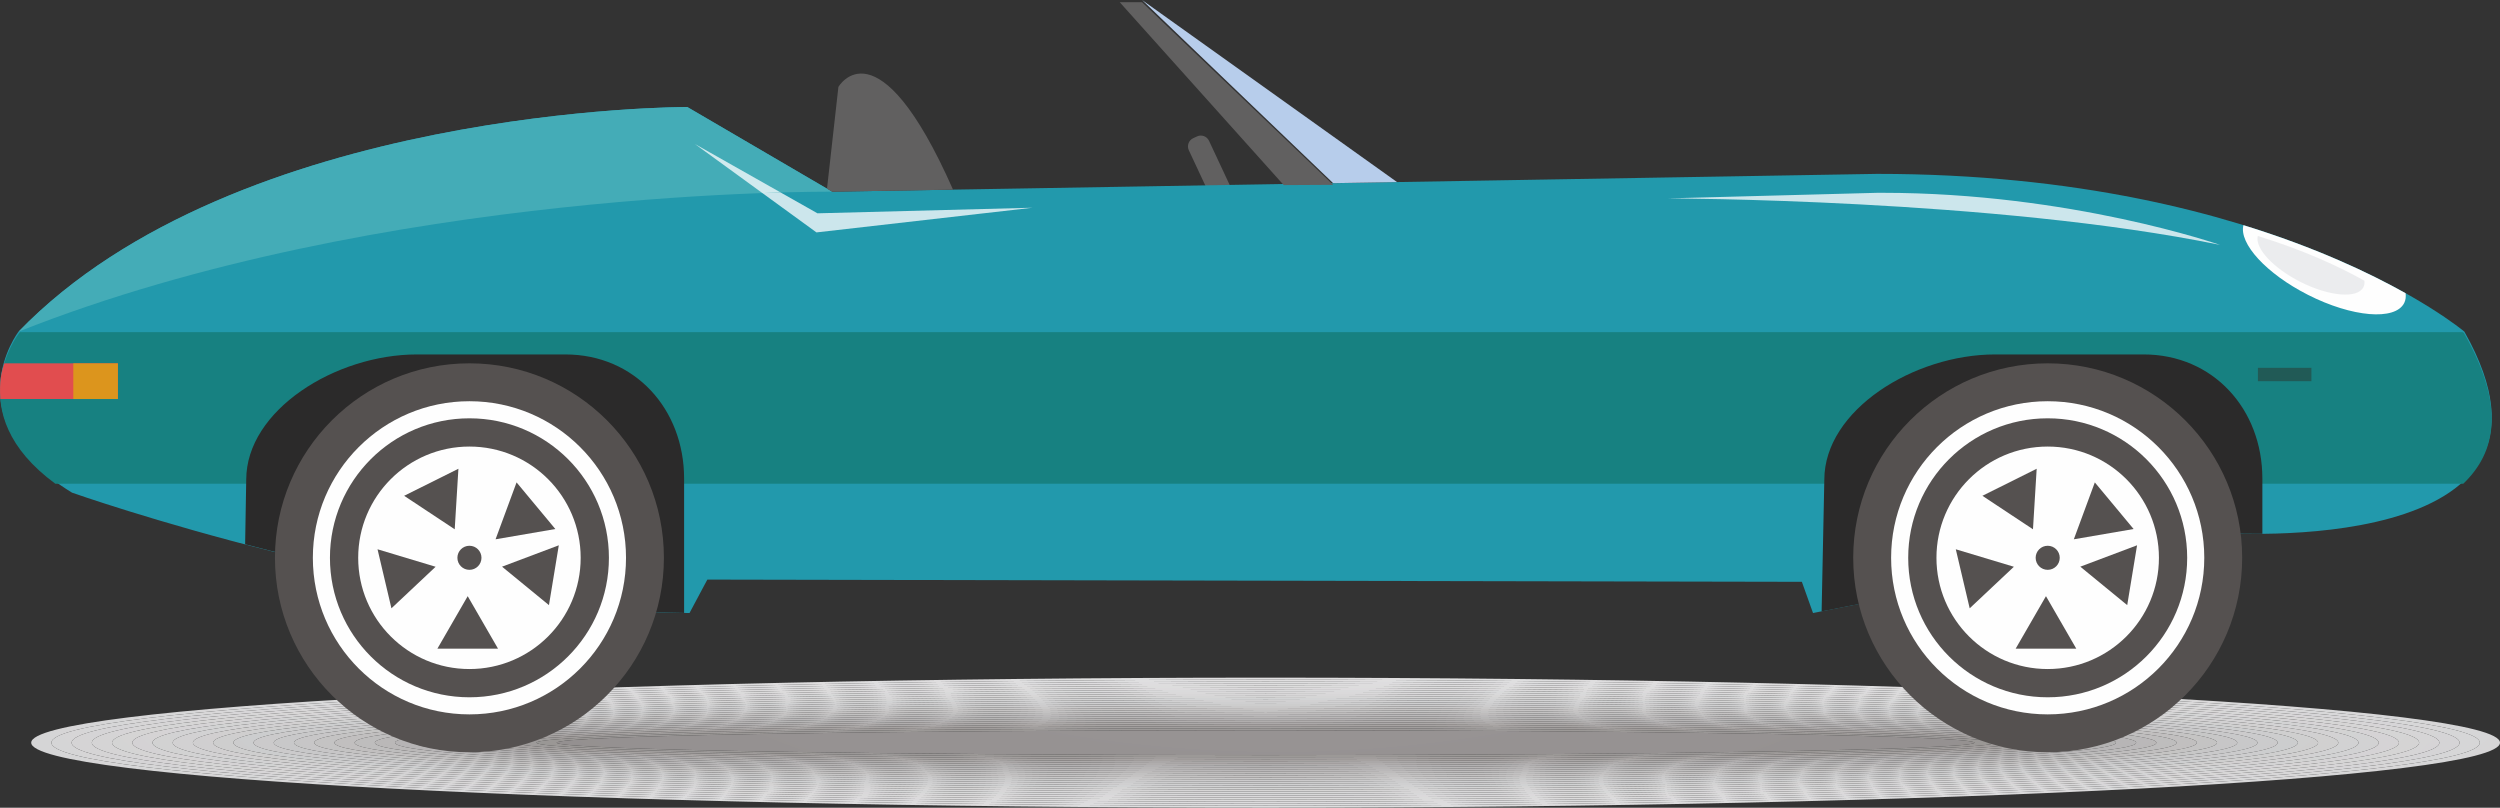 <svg xmlns="http://www.w3.org/2000/svg" xmlns:xlink="http://www.w3.org/1999/xlink" xmlns:xodm="http://www.corel.com/coreldraw/odm/2003" xml:space="preserve" version="1.1" shape-rendering="geometricPrecision" text-rendering="geometricPrecision" image-rendering="optimizeQuality" fill-rule="evenodd" clip-rule="evenodd" viewBox="4217.4 10918.31 19781.77 6391.24">
 <rect x="4217.4" y="10918.31" width="19781.77" height="6391.24" fill="#333333" stroke="none"/>
 <defs>
    <radialGradient id="id0" gradientUnits="userSpaceOnUse" gradientTransform="matrix(-2.164 -2.64977E-16 2.64977E-16 -2.164 45643 20997)" cx="14427.11" cy="6636.75" r="9767.41" fx="14427.11" fy="6636.75">
     <stop offset="0" stop-opacity="1" stop-color="#F6F5F6"/>
     <stop offset="1" stop-opacity="1" stop-color="#C5C5C6"/>
    </radialGradient>
    <radialGradient id="id1" gradientUnits="userSpaceOnUse" gradientTransform="matrix(-2.2 -2.69388E-16 2.69388E-16 -2.2 46152 21225)" cx="14423.91" cy="6633.5" r="9607.5" fx="14423.91" fy="6633.5">
     <stop offset="0" stop-opacity="1" stop-color="#F6F5F6"/>
     <stop offset="1" stop-opacity="1" stop-color="#C5C5C6"/>
    </radialGradient>
    <radialGradient id="id2" gradientUnits="userSpaceOnUse" gradientTransform="matrix(-2.237 -2.73948E-16 2.73951E-16 -2.237 46679 21465)" cx="14420.71" cy="6631.29" r="9447.58" fx="14420.71" fy="6631.29">
     <stop offset="0" stop-opacity="1" stop-color="#F3F4F5"/>
     <stop offset="1" stop-opacity="1" stop-color="#C5C3C5"/>
    </radialGradient>
    <radialGradient id="id3" gradientUnits="userSpaceOnUse" gradientTransform="matrix(-2.275 -2.78665E-16 2.78665E-16 -2.275 47224 21724)" cx="14417.53" cy="6632.38" r="9287.65" fx="14417.53" fy="6632.38">
     <stop offset="0" stop-opacity="1" stop-color="#F4F4F4"/>
     <stop offset="1" stop-opacity="1" stop-color="#C5C3C5"/>
    </radialGradient>
    <radialGradient id="id4" gradientUnits="userSpaceOnUse" gradientTransform="matrix(-2.315 -2.83548E-16 2.83548E-16 -2.315 47788 21981)" cx="14414.31" cy="6630.09" r="9127.72" fx="14414.31" fy="6630.09">
     <stop offset="0" stop-opacity="1" stop-color="#F3F3F3"/>
     <stop offset="1" stop-opacity="1" stop-color="#C4C3C3"/>
    </radialGradient>
    <radialGradient id="id5" gradientUnits="userSpaceOnUse" gradientTransform="matrix(-2.357 -2.88604E-16 2.88604E-16 -2.357 48373 22272)" cx="14411.14" cy="6635.17" r="8967.79" fx="14411.14" fy="6635.17">
     <stop offset="0" stop-opacity="1" stop-color="#F2F2F3"/>
     <stop offset="1" stop-opacity="1" stop-color="#C4C1C3"/>
    </radialGradient>
    <radialGradient id="id6" gradientUnits="userSpaceOnUse" gradientTransform="matrix(-2.399 -2.93845E-16 2.93845E-16 -2.399 48979 22547)" cx="14407.95" cy="6632.58" r="8807.86" fx="14407.95" fy="6632.58">
     <stop offset="0" stop-opacity="1" stop-color="#EFF1F1"/>
     <stop offset="1" stop-opacity="1" stop-color="#C1C0C1"/>
    </radialGradient>
    <radialGradient id="id7" gradientUnits="userSpaceOnUse" gradientTransform="matrix(-2.444 -2.99279E-16 2.99283E-16 -2.444 49607 22848)" cx="14404.74" cy="6634.46" r="8647.92" fx="14404.74" fy="6634.46">
     <stop offset="0" stop-opacity="1" stop-color="#EFEFF0"/>
     <stop offset="1" stop-opacity="1" stop-color="#C1C0C1"/>
    </radialGradient>
    <radialGradient id="id8" gradientUnits="userSpaceOnUse" gradientTransform="matrix(-2.49 -3.04917E-16 3.04917E-16 -2.49 50259 23134)" cx="14401.54" cy="6628.95" r="8488.01" fx="14401.54" fy="6628.95">
     <stop offset="0" stop-opacity="1" stop-color="#EEEEEE"/>
     <stop offset="1" stop-opacity="1" stop-color="#BFBDBE"/>
    </radialGradient>
    <radialGradient id="id9" gradientUnits="userSpaceOnUse" gradientTransform="matrix(-2.538 -3.10773E-16 3.10773E-16 -2.538 50936 23469)" cx="14398.32" cy="6634.19" r="8328.08" fx="14398.32" fy="6634.19">
     <stop offset="0" stop-opacity="1" stop-color="#EBECEC"/>
     <stop offset="1" stop-opacity="1" stop-color="#BDBCBC"/>
    </radialGradient>
    <radialGradient id="id10" gradientUnits="userSpaceOnUse" gradientTransform="matrix(-2.587 -3.16859E-16 3.16859E-16 -2.587 51640 23798)" cx="14395.16" cy="6633.83" r="8168.13" fx="14395.16" fy="6633.83">
     <stop offset="0" stop-opacity="1" stop-color="#E9E9EA"/>
     <stop offset="1" stop-opacity="1" stop-color="#BABBBC"/>
    </radialGradient>
    <radialGradient id="id11" gradientUnits="userSpaceOnUse" gradientTransform="matrix(-2.639 -3.23186E-16 3.23191E-16 -2.639 52373 24133)" cx="14391.95" cy="6631.81" r="8008.22" fx="14391.95" fy="6631.81">
     <stop offset="0" stop-opacity="1" stop-color="#E7E7E8"/>
     <stop offset="1" stop-opacity="1" stop-color="#B9B8B9"/>
    </radialGradient>
    <radialGradient id="id12" gradientUnits="userSpaceOnUse" gradientTransform="matrix(-2.693 -3.29772E-16 3.29772E-16 -2.693 53135 24481)" cx="14388.75" cy="6629.43" r="7848.28" fx="14388.75" fy="6629.43">
     <stop offset="0" stop-opacity="1" stop-color="#E4E4E5"/>
     <stop offset="1" stop-opacity="1" stop-color="#B6B6B7"/>
    </radialGradient>
    <radialGradient id="id13" gradientUnits="userSpaceOnUse" gradientTransform="matrix(-2.749 -3.36631E-16 3.3663E-16 -2.749 53929 24856)" cx="14385.54" cy="6630.42" r="7688.38" fx="14385.54" fy="6630.42">
     <stop offset="0" stop-opacity="1" stop-color="#E3E3E3"/>
     <stop offset="1" stop-opacity="1" stop-color="#B4B3B4"/>
    </radialGradient>
    <radialGradient id="id14" gradientUnits="userSpaceOnUse" gradientTransform="matrix(-2.807 -3.43782E-16 3.43782E-16 -2.807 54756 25253)" cx="14382.35" cy="6632.91" r="7528.45" fx="14382.35" fy="6632.91">
     <stop offset="0" stop-opacity="1" stop-color="#DFDEDF"/>
     <stop offset="1" stop-opacity="1" stop-color="#B2B1B0"/>
    </radialGradient>
    <radialGradient id="id15" gradientUnits="userSpaceOnUse" gradientTransform="matrix(-2.868 -3.51244E-16 3.5125E-16 -2.868 55620 25658)" cx="14379.19" cy="6633.15" r="7368.51" fx="14379.19" fy="6633.15">
     <stop offset="0" stop-opacity="1" stop-color="#DCDADA"/>
     <stop offset="1" stop-opacity="1" stop-color="#AEACAC"/>
    </radialGradient>
    <radialGradient id="id16" gradientUnits="userSpaceOnUse" gradientTransform="matrix(-2.932 -3.59037E-16 3.59043E-16 -2.932 56523 26068)" cx="14376" cy="6630.14" r="7208.58" fx="14376" fy="6630.14">
     <stop offset="0" stop-opacity="1" stop-color="#D8D8D8"/>
     <stop offset="1" stop-opacity="1" stop-color="#ACAAAA"/>
    </radialGradient>
    <radialGradient id="id17" gradientUnits="userSpaceOnUse" gradientTransform="matrix(-2.998 -3.67183E-16 3.6719E-16 -2.998 57466 26523)" cx="14372.78" cy="6633.55" r="7048.65" fx="14372.78" fy="6633.55">
     <stop offset="0" stop-opacity="1" stop-color="#D4D3D2"/>
     <stop offset="1" stop-opacity="1" stop-color="#A7A5A6"/>
    </radialGradient>
    <radialGradient id="id18" gradientUnits="userSpaceOnUse" gradientTransform="matrix(-3.068 -3.75707E-16 3.75715E-16 -3.068 58454 26972)" cx="14369.58" cy="6630.3" r="6888.73" fx="14369.58" fy="6630.3">
     <stop offset="0" stop-opacity="1" stop-color="#D0CECF"/>
     <stop offset="1" stop-opacity="1" stop-color="#A4A2A3"/>
    </radialGradient>
    <radialGradient id="id19" gradientUnits="userSpaceOnUse" gradientTransform="matrix(-3.141 -3.84637E-16 3.84637E-16 -3.141 59488 27462)" cx="14366.37" cy="6632.01" r="6728.8" fx="14366.37" fy="6632.01">
     <stop offset="0" stop-opacity="1" stop-color="#CCCBCA"/>
     <stop offset="1" stop-opacity="1" stop-color="#A19FA0"/>
    </radialGradient>
    <radialGradient id="id20" gradientUnits="userSpaceOnUse" gradientTransform="matrix(-3.217 -3.94001E-16 3.94011E-16 -3.217 60573 27966)" cx="14363.19" cy="6631.16" r="6568.87" fx="14363.19" fy="6631.16">
     <stop offset="0" stop-opacity="1" stop-color="#C9C6C5"/>
     <stop offset="1" stop-opacity="1" stop-color="#9D9C9E"/>
    </radialGradient>
    <radialGradient id="id21" gradientUnits="userSpaceOnUse" gradientTransform="matrix(-3.298 -4.03834E-16 4.03845E-16 -3.298 61713 28497)" cx="14360.01" cy="6630.88" r="6408.93" fx="14360.01" fy="6630.88">
     <stop offset="0" stop-opacity="1" stop-color="#C4C1C1"/>
     <stop offset="1" stop-opacity="1" stop-color="#9B9898"/>
    </radialGradient>
    <radialGradient id="id22" gradientUnits="userSpaceOnUse" gradientTransform="matrix(-3.382 -4.14169E-16 4.14168E-16 -3.382 62911 29065)" cx="14356.78" cy="6632.83" r="6249.01" fx="14356.78" fy="6632.83">
     <stop offset="0" stop-opacity="1" stop-color="#BFBCBC"/>
     <stop offset="1" stop-opacity="1" stop-color="#979493"/>
    </radialGradient>
    <radialGradient id="id23" gradientUnits="userSpaceOnUse" gradientTransform="matrix(-3.471 -4.25046E-16 4.2506E-16 -3.471 64172 29653)" cx="14353.59" cy="6632.51" r="6089.09" fx="14353.59" fy="6632.51">
     <stop offset="0" stop-opacity="1" stop-color="#B9B5B4"/>
     <stop offset="1" stop-opacity="1" stop-color="#938F8E"/>
    </radialGradient>
    <radialGradient id="id24" gradientUnits="userSpaceOnUse" gradientTransform="matrix(-3.564 -4.36513E-16 4.36512E-16 -3.564 65501 30272)" cx="14350.39" cy="6632.12" r="5929.14" fx="14350.39" fy="6632.12">
     <stop offset="0" stop-opacity="1" stop-color="#B4B0AF"/>
     <stop offset="1" stop-opacity="1" stop-color="#8D8A89"/>
    </radialGradient>
    <radialGradient id="id25" gradientUnits="userSpaceOnUse" gradientTransform="matrix(-3.663 -4.48612E-16 4.48612E-16 -3.663 66904 30921)" cx="14347.23" cy="6630.92" r="5769.22" fx="14347.23" fy="6630.92">
     <stop offset="0" stop-opacity="1" stop-color="#AEAAA8"/>
     <stop offset="1" stop-opacity="1" stop-color="#898786"/>
    </radialGradient>
    <radialGradient id="id26" gradientUnits="userSpaceOnUse" gradientTransform="matrix(-3.768 -4.61403E-16 4.61403E-16 -3.768 68387 31619)" cx="14344.02" cy="6631.91" r="5609.29" fx="14344.02" fy="6631.91">
     <stop offset="0" stop-opacity="1" stop-color="#A6A2A3"/>
     <stop offset="1" stop-opacity="1" stop-color="#868281"/>
    </radialGradient>
 </defs>
 <g id="Layer_x0020_1">
  <g id="_2023104583440">
   <path fill="url(#id0)" d="M14231.81 17309.55c5394.51,0 9767.36,-230.37 9767.36,-514.6 0,-284.23 -4372.85,-514.6 -9767.36,-514.6 -5394.53,0 -9767.46,230.37 -9767.46,514.6 0,284.23 4372.93,514.6 9767.46,514.6zm-0.03 -1013.18c5306.2,0 9607.48,223.2 9607.48,498.58 0,275.42 -4301.28,498.62 -9607.48,498.62 -5306.2,0 -9607.52,-223.2 -9607.52,-498.62 0,-275.38 4301.32,-498.58 9607.52,-498.58z"/>
   <path fill="url(#id1)" d="M14231.78 17293.57c5306.2,0 9607.48,-223.2 9607.48,-498.62 0,-275.38 -4301.28,-498.58 -9607.48,-498.58 -5306.2,0 -9607.52,223.2 -9607.52,498.58 0,275.42 4301.32,498.62 9607.52,498.62zm0 -981.22c5217.86,0 9447.56,216.04 9447.56,482.6 0,266.56 -4229.7,482.61 -9447.56,482.61 -5217.9,0 -9447.6,-216.05 -9447.6,-482.61 0,-266.56 4229.7,-482.6 9447.6,-482.6z"/>
   <path fill="url(#id2)" d="M14231.78 17277.56c5217.86,0 9447.56,-216.05 9447.56,-482.61 0,-266.56 -4229.7,-482.6 -9447.56,-482.6 -5217.9,0 -9447.6,216.04 -9447.6,482.6 0,266.56 4229.7,482.61 9447.6,482.61zm0.03 -949.23c5129.53,0 9287.62,208.88 9287.62,466.62 0,257.71 -4158.09,466.58 -9287.62,466.58 -5129.6,0 -9287.68,-208.87 -9287.68,-466.58 0,-257.74 4158.08,-466.62 9287.68,-466.62z"/>
   <path fill="url(#id3)" d="M14231.81 17261.53c5129.53,0 9287.62,-208.87 9287.62,-466.58 0,-257.74 -4158.09,-466.62 -9287.62,-466.62 -5129.6,0 -9287.68,208.88 -9287.68,466.62 0,257.71 4158.08,466.58 9287.68,466.58zm0 -917.15c5041.2,0 9127.67,201.69 9127.67,450.57 0,248.89 -4086.47,450.57 -9127.67,450.57 -5041.3,0 -9127.77,-201.68 -9127.77,-450.57 0,-248.88 4086.47,-450.57 9127.77,-450.57z"/>
   <path fill="url(#id4)" d="M14231.81 17245.52c5041.2,0 9127.67,-201.68 9127.67,-450.57 0,-248.88 -4086.47,-450.57 -9127.67,-450.57 -5041.3,0 -9127.77,201.69 -9127.77,450.57 0,248.89 4086.47,450.57 9127.77,450.57zm-0.03 -885.12c4952.89,0 8967.79,194.52 8967.79,434.55 0,240.07 -4014.9,434.55 -8967.79,434.55 -4952.93,0 -8967.79,-194.48 -8967.79,-434.55 0,-240.03 4014.86,-434.55 8967.79,-434.55z"/>
   <path fill="url(#id5)" d="M14231.78 17229.5c4952.89,0 8967.79,-194.48 8967.79,-434.55 0,-240.03 -4014.9,-434.55 -8967.79,-434.55 -4952.93,0 -8967.79,194.52 -8967.79,434.55 0,240.07 4014.86,434.55 8967.79,434.55zm0 -853.08c4864.56,0 8807.87,187.32 8807.87,418.53 0,231.21 -3943.31,418.57 -8807.87,418.57 -4864.59,0 -8807.84,-187.36 -8807.84,-418.57 0,-231.21 3943.25,-418.53 8807.84,-418.53z"/>
   <path fill="url(#id6)" d="M14231.78 17213.52c4864.56,0 8807.87,-187.36 8807.87,-418.57 0,-231.21 -3943.31,-418.53 -8807.87,-418.53 -4864.59,0 -8807.84,187.32 -8807.84,418.53 0,231.21 3943.25,418.57 8807.84,418.57zm0.03 -821.12c4776.23,0 8647.89,180.2 8647.89,402.55 0,222.36 -3871.66,402.56 -8647.89,402.56 -4776.32,0 -8647.95,-180.2 -8647.95,-402.56 0,-222.35 3871.63,-402.55 8647.95,-402.55z"/>
   <path fill="url(#id7)" d="M14231.81 17197.51c4776.23,0 8647.89,-180.2 8647.89,-402.56 0,-222.35 -3871.66,-402.55 -8647.89,-402.55 -4776.32,0 -8647.95,180.2 -8647.95,402.55 0,222.36 3871.63,402.56 8647.95,402.56zm0 -789.1c4687.89,0 8487.98,173.01 8487.98,386.54 0,213.54 -3800.09,386.54 -8487.98,386.54 -4687.99,0 -8488.04,-173 -8488.04,-386.54 0,-213.53 3800.05,-386.54 8488.04,-386.54z"/>
   <path fill="url(#id8)" d="M14231.81 17181.49c4687.89,0 8487.98,-173 8487.98,-386.54 0,-213.53 -3800.09,-386.54 -8487.98,-386.54 -4687.99,0 -8488.04,173.01 -8488.04,386.54 0,213.54 3800.05,386.54 8488.04,386.54zm-0.03 -757.1c4599.59,0 8328.06,165.88 8328.06,370.56 0,204.72 -3728.47,370.56 -8328.06,370.56 -4599.62,0 -8328.1,-165.84 -8328.1,-370.56 0,-204.68 3728.48,-370.56 8328.1,-370.56z"/>
   <path fill="url(#id9)" d="M14231.78 17165.51c4599.59,0 8328.06,-165.84 8328.06,-370.56 0,-204.68 -3728.47,-370.56 -8328.06,-370.56 -4599.62,0 -8328.1,165.88 -8328.1,370.56 0,204.72 3728.48,370.56 8328.1,370.56zm0 -725.1c4511.29,0 8168.15,158.68 8168.15,354.54 0,195.86 -3656.86,354.54 -8168.15,354.54 -4511.32,0 -8168.11,-158.68 -8168.11,-354.54 0,-195.86 3656.79,-354.54 8168.11,-354.54z"/>
   <path fill="url(#id10)" d="M14231.78 17149.49c4511.29,0 8168.15,-158.68 8168.15,-354.54 0,-195.86 -3656.86,-354.54 -8168.15,-354.54 -4511.32,0 -8168.11,158.68 -8168.11,354.54 0,195.86 3656.79,354.54 8168.11,354.54zm0.03 -693.1c4422.92,0 8008.2,151.55 8008.2,338.56 0,187.01 -3585.28,338.53 -8008.2,338.53 -4423.02,0 -8008.23,-151.52 -8008.23,-338.53 0,-187.01 3585.21,-338.56 8008.23,-338.56z"/>
   <path fill="url(#id11)" d="M14231.81 17133.48c4422.92,0 8008.2,-151.52 8008.2,-338.53 0,-187.01 -3585.28,-338.56 -8008.2,-338.56 -4423.02,0 -8008.23,151.55 -8008.23,338.56 0,187.01 3585.21,338.53 8008.23,338.53zm0 -661.04c4334.59,0 7848.25,144.32 7848.25,322.51 0,178.19 -3513.66,322.51 -7848.25,322.51 -4334.72,0 -7848.31,-144.32 -7848.31,-322.51 0,-178.19 3513.59,-322.51 7848.31,-322.51z"/>
   <path fill="url(#id12)" d="M14231.81 17117.46c4334.59,0 7848.25,-144.32 7848.25,-322.51 0,-178.19 -3513.66,-322.51 -7848.25,-322.51 -4334.72,0 -7848.31,144.32 -7848.31,322.51 0,178.19 3513.59,322.51 7848.31,322.51zm-0.03 -629.04c4246.28,0 7688.37,137.2 7688.37,306.53 0,169.34 -3442.09,306.53 -7688.37,306.53 -4246.35,0 -7688.37,-137.19 -7688.37,-306.53 0,-169.33 3442.02,-306.53 7688.37,-306.53z"/>
   <path fill="url(#id13)" d="M14231.78 17101.48c4246.28,0 7688.37,-137.19 7688.37,-306.53 0,-169.33 -3442.09,-306.53 -7688.37,-306.53 -4246.35,0 -7688.37,137.2 -7688.37,306.53 0,169.34 3442.02,306.53 7688.37,306.53zm0 -597.04c4157.98,0 7528.45,130 7528.45,290.51 0,160.52 -3370.47,290.51 -7528.45,290.51 -4158.02,0 -7528.45,-129.99 -7528.45,-290.51 0,-160.51 3370.43,-290.51 7528.45,-290.51z"/>
   <path fill="url(#id14)" d="M14231.78 17085.46c4157.98,0 7528.45,-129.99 7528.45,-290.51 0,-160.51 -3370.47,-290.51 -7528.45,-290.51 -4158.02,0 -7528.45,130 -7528.45,290.51 0,160.52 3370.43,290.51 7528.45,290.51zm0 -565c4069.64,0 7368.54,122.83 7368.54,274.49 0,151.66 -3298.9,274.5 -7368.54,274.5 -4069.75,0 -7368.47,-122.84 -7368.47,-274.5 0,-151.66 3298.72,-274.49 7368.47,-274.49z"/>
   <path fill="url(#id15)" d="M14231.78 17069.45c4069.64,0 7368.54,-122.84 7368.54,-274.5 0,-151.66 -3298.9,-274.49 -7368.54,-274.49 -4069.75,0 -7368.47,122.83 -7368.47,274.49 0,151.66 3298.72,274.5 7368.47,274.5zm0 -533.01c3981.31,0 7208.63,115.71 7208.63,258.51 0,142.81 -3227.32,258.52 -7208.63,258.52 -3981.42,0 -7208.52,-115.71 -7208.52,-258.52 0,-142.8 3227.1,-258.51 7208.52,-258.51z"/>
   <path fill="url(#id16)" d="M14231.78 17053.47c3981.31,0 7208.63,-115.71 7208.63,-258.52 0,-142.8 -3227.32,-258.51 -7208.63,-258.51 -3981.42,0 -7208.52,115.71 -7208.52,258.51 0,142.81 3227.1,258.52 7208.52,258.52zm0 -501.05c3892.97,0 7048.68,108.55 7048.68,242.53 0,133.99 -3155.71,242.5 -7048.68,242.5 -3893.12,0 -7048.61,-108.51 -7048.61,-242.5 0,-133.98 3155.49,-242.53 7048.61,-242.53z"/>
   <path fill="url(#id17)" d="M14231.78 17037.45c3892.97,0 7048.68,-108.51 7048.68,-242.5 0,-133.98 -3155.71,-242.53 -7048.68,-242.53 -3893.12,0 -7048.61,108.55 -7048.61,242.53 0,133.99 3155.49,242.5 7048.61,242.5zm0 -468.98c3804.64,0 6888.76,101.35 6888.76,226.48 0,125.13 -3084.12,226.49 -6888.76,226.49 -3804.78,0 -6888.69,-101.36 -6888.69,-226.49 0,-125.13 3083.91,-226.48 6888.69,-226.48z"/>
   <path fill="url(#id18)" d="M14231.78 17021.44c3804.64,0 6888.76,-101.36 6888.76,-226.49 0,-125.13 -3084.12,-226.48 -6888.76,-226.48 -3804.78,0 -6888.69,101.35 -6888.69,226.48 0,125.13 3083.91,226.49 6888.69,226.49zm0 -436.99c3716.3,0 6728.81,94.19 6728.81,210.5 0,116.31 -3012.51,210.5 -6728.81,210.5 -3716.44,0 -6728.78,-94.19 -6728.78,-210.5 0,-116.31 3012.34,-210.5 6728.78,-210.5z"/>
   <path fill="url(#id19)" d="M14231.78 17005.45c3716.3,0 6728.81,-94.19 6728.81,-210.5 0,-116.31 -3012.51,-210.5 -6728.81,-210.5 -3716.44,0 -6728.78,94.19 -6728.78,210.5 0,116.31 3012.34,210.5 6728.78,210.5zm0 -404.98c3628,0 6568.9,87.03 6568.9,194.48 0,107.46 -2940.9,194.49 -6568.9,194.49 -3628.14,0 -6568.83,-87.03 -6568.83,-194.49 0,-107.45 2940.69,-194.48 6568.83,-194.48z"/>
   <path fill="url(#id20)" d="M14231.78 16989.44c3628,0 6568.9,-87.03 6568.9,-194.49 0,-107.45 -2940.9,-194.48 -6568.9,-194.48 -3628.14,0 -6568.83,87.03 -6568.83,194.48 0,107.46 2940.69,194.49 6568.83,194.49zm0 -372.99c3539.67,0 6408.98,79.86 6408.98,178.5 0,98.64 -2869.31,178.51 -6408.98,178.51 -3539.81,0 -6408.88,-79.87 -6408.88,-178.51 0,-98.64 2869.07,-178.5 6408.88,-178.5z"/>
   <path fill="url(#id21)" d="M14231.78 16973.46c3539.67,0 6408.98,-79.87 6408.98,-178.51 0,-98.64 -2869.31,-178.5 -6408.98,-178.5 -3539.81,0 -6408.88,79.86 -6408.88,178.5 0,98.64 2869.07,178.51 6408.88,178.51zm0 -341c3451.33,0 6249.03,72.71 6249.03,162.49 0,89.78 -2797.7,162.49 -6249.03,162.49 -3451.51,0 -6248.97,-72.71 -6248.97,-162.49 0,-89.78 2797.46,-162.49 6248.97,-162.49z"/>
   <path fill="url(#id22)" d="M14231.78 16957.44c3451.33,0 6249.03,-72.71 6249.03,-162.49 0,-89.78 -2797.7,-162.49 -6249.03,-162.49 -3451.51,0 -6248.97,72.71 -6248.97,162.49 0,89.78 2797.46,162.49 6248.97,162.49zm0 -308.96c3363.03,0 6089.12,65.51 6089.12,146.47 0,80.96 -2726.09,146.48 -6089.12,146.48 -3363.17,0 -6089.05,-65.52 -6089.05,-146.48 0,-80.96 2725.88,-146.47 6089.05,-146.47z"/>
   <path fill="url(#id23)" d="M14231.78 16941.43c3363.03,0 6089.12,-65.52 6089.12,-146.48 0,-80.96 -2726.09,-146.47 -6089.12,-146.47 -3363.17,0 -6089.05,65.51 -6089.05,146.47 0,80.96 2725.88,146.48 6089.05,146.48zm0 -276.94c3274.69,0 5929.17,58.35 5929.17,130.46 0,72.11 -2654.48,130.46 -5929.17,130.46 -3274.84,0 -5929.1,-58.35 -5929.1,-130.46 0,-72.11 2654.26,-130.46 5929.1,-130.46z"/>
   <path fill="url(#id24)" d="M14231.78 16925.41c3274.69,0 5929.17,-58.35 5929.17,-130.46 0,-72.11 -2654.48,-130.46 -5929.17,-130.46 -3274.84,0 -5929.1,58.35 -5929.1,130.46 0,72.11 2654.26,130.46 5929.1,130.46zm0 -244.9c3186.36,0 5769.29,51.15 5769.29,114.44 0,63.25 -2582.93,114.48 -5769.29,114.48 -3186.54,0 -5769.15,-51.23 -5769.15,-114.48 0,-63.29 2582.61,-114.44 5769.15,-114.44z"/>
   <path fill="url(#id25)" d="M14231.78 16909.43c3186.36,0 5769.29,-51.23 5769.29,-114.48 0,-63.29 -2582.93,-114.44 -5769.29,-114.44 -3186.54,0 -5769.15,51.15 -5769.15,114.44 0,63.25 2582.61,114.48 5769.15,114.48zm0 -212.94c3098.02,0 5609.34,44.03 5609.34,98.46 0,54.44 -2511.32,98.46 -5609.34,98.46 -3098.2,0 -5609.24,-44.02 -5609.24,-98.46 0,-54.43 2511.04,-98.46 5609.24,-98.46z"/>
   <path fill="url(#id26)" d="M14231.78 16893.41c3098.02,0 5609.34,-44.02 5609.34,-98.46 0,-54.43 -2511.32,-98.46 -5609.34,-98.46 -3098.2,0 -5609.24,44.03 -5609.24,98.46 0,54.44 2511.04,98.46 5609.24,98.46z"/>
   <path fill="#616060" fill-rule="nonzero" d="M13817.69 12520.77c16.72,35.73 59.27,51.15 95,34.43l30.34 -14.18c35.74,-16.73 51.15,-59.27 34.43,-95.01l-193.6 -413.77c-16.69,-35.74 -59.23,-51.15 -94.97,-34.43l-30.34 14.18c-35.74,16.72 -51.19,59.27 -34.43,95l193.57 413.78z"/>
   <path fill="#2299AC" fill-rule="nonzero" d="M23717.41 13542.55c0,0 -1475.46,-1248.41 -4646.51,-1248.41l-8268.72 141.11 -1146.53 -670.27c0,0 -3563.05,-7.94 -5291.66,1777.57 0,0 -529.17,691.87 423.33,1273.95 0,0 2645.83,934.86 4885.97,952.5l141.11 -264.58 8660.7 17.64 88.19 246.94 3218 -635c0,0 2962.73,221.37 1936.12,-1591.45z"/>
   <path fill="#44ACB7" fill-rule="nonzero" d="M4363.99 13542.55c1728.61,-1785.51 5291.66,-1777.57 5291.66,-1777.57l1146.53 670.27c0,0 -3565.53,-33.4 -6438.19,1107.3z"/>
   <path fill="#178181" fill-rule="nonzero" d="M23717.37 13560.19c327.03,577.39 248.99,938.81 -8.82,1185.76l-19053.28 0c-768.59,-564.45 -291.28,-1185.76 -291.28,-1185.76 4.48,-4.62 9.17,-13.69 13.68,-13.69l19322.81 0c11.25,0 16.89,13.69 16.89,13.69z"/>
   <polygon fill="#616060" fill-rule="nonzero" points="14375.29,12383.08 13077.6,10935.95 13253.99,10935.95 14766.27,12380.82 "/>
   <polygon fill="#B7CDEB" fill-rule="nonzero" points="13253.99,10918.31 15271.8,12358.98 14766.27,12367.59 "/>
   <path fill="#2B2A2A" fill-rule="nonzero" d="M21786.34 15134l-3155.03 622.09 21.45 -1042c0,-549.98 707.46,-991.2 1351.52,-991.2l1174.96 0c550.02,0 939.59,432.37 939.59,982.38l0 437.09c-211.66,1.34 -332.49,-8.36 -332.49,-8.36z"/>
   <path fill="#555150" fill-rule="nonzero" d="M18881.39 15332.02c0,849.87 688.98,1538.81 1538.85,1538.81 849.84,0 1538.82,-688.94 1538.82,-1538.81 0,-849.88 -688.98,-1538.82 -1538.82,-1538.82 -849.87,0 -1538.85,688.94 -1538.85,1538.82z"/>
   <path fill="#FEFEFE" fill-rule="nonzero" d="M19181.25 15332.02c0,684.28 554.71,1238.95 1238.99,1238.95 684.25,0 1238.96,-554.67 1238.96,-1238.95 0,-684.25 -554.71,-1238.96 -1238.96,-1238.96 -684.28,0 -1238.99,554.71 -1238.99,1238.96z"/>
   <path fill="#555150" fill-rule="nonzero" d="M19316.47 15332.02c0,609.6 494.17,1103.73 1103.77,1103.73 609.57,0 1103.7,-494.13 1103.7,-1103.73 0,-609.57 -494.13,-1103.74 -1103.7,-1103.74 -609.6,0 -1103.77,494.17 -1103.77,1103.74z"/>
   <path fill="#FEFEFE" fill-rule="nonzero" d="M19539.99 15332.02c0,486.16 394.09,880.21 880.25,880.21 486.13,0 880.18,-394.05 880.18,-880.21 0,-486.13 -394.05,-880.22 -880.18,-880.22 -486.16,0 -880.25,394.09 -880.25,880.22z"/>
   <path fill="#555150" fill-rule="nonzero" d="M20324.92 15332.02c0,52.6 42.69,95.25 95.32,95.25 52.6,0 95.25,-42.65 95.25,-95.25 0,-52.6 -42.65,-95.25 -95.25,-95.25 -52.63,0 -95.32,42.65 -95.32,95.25z"/>
   <polygon fill="#555150" fill-rule="nonzero" points="20646.51,16051.23 20406.55,15635.62 20166.6,16051.23 "/>
   <polygon fill="#555150" fill-rule="nonzero" points="19802.99,15731.68 20152.59,15402.89 19693.03,15264.57 "/>
   <polygon fill="#555150" fill-rule="nonzero" points="19903.56,14841.48 20303.72,15106.42 20333.04,14627.38 "/>
   <polygon fill="#555150" fill-rule="nonzero" points="20793.13,14735.33 20626.97,15185.58 21099.97,15104.3 "/>
   <polygon fill="#555150" fill-rule="nonzero" points="21127.35,15233.06 20678.23,15402.26 21049.42,15706.53 "/>
   <path fill="#2B2A2A" fill-rule="nonzero" d="M8690.91 13722.89c550.02,0 939.59,432.37 939.59,982.38l0 1062.99c-1234.72,-17.11 -2520.25,-292.91 -3473.52,-543.31l8.71 -510.86c0,-549.98 706.19,-991.2 1350.26,-991.2l1174.96 0z"/>
   <path fill="#555150" fill-rule="nonzero" d="M6393.06 15332.02c0,849.87 688.97,1538.81 1538.85,1538.81 849.84,0 1538.82,-688.94 1538.82,-1538.81 0,-849.88 -688.98,-1538.82 -1538.82,-1538.82 -849.88,0 -1538.85,688.94 -1538.85,1538.82z"/>
   <path fill="#FEFEFE" fill-rule="nonzero" d="M6692.92 15332.02c0,684.28 554.71,1238.95 1238.99,1238.95 684.25,0 1238.95,-554.67 1238.95,-1238.95 0,-684.25 -554.7,-1238.96 -1238.95,-1238.96 -684.28,0 -1238.99,554.71 -1238.99,1238.96z"/>
   <path fill="#555150" fill-rule="nonzero" d="M6828.17 15332.02c0,609.6 494.14,1103.73 1103.74,1103.73 609.56,0 1103.7,-494.13 1103.7,-1103.73 0,-609.57 -494.14,-1103.74 -1103.7,-1103.74 -609.6,0 -1103.74,494.17 -1103.74,1103.74z"/>
   <path fill="#FEFEFE" fill-rule="nonzero" d="M7051.69 15332.02c0,486.16 394.06,880.21 880.22,880.21 486.13,0 880.18,-394.05 880.18,-880.21 0,-486.13 -394.05,-880.22 -880.18,-880.22 -486.16,0 -880.22,394.09 -880.22,880.22z"/>
   <path fill="#555150" fill-rule="nonzero" d="M7836.62 15332.02c0,52.6 42.65,95.25 95.29,95.25 52.6,0 95.25,-42.65 95.25,-95.25 0,-52.6 -42.65,-95.25 -95.25,-95.25 -52.64,0 -95.29,42.65 -95.29,95.25z"/>
   <polygon fill="#555150" fill-rule="nonzero" points="8158.18,16051.23 7918.22,15635.62 7678.26,16051.23 "/>
   <polygon fill="#555150" fill-rule="nonzero" points="7314.69,15731.68 7664.26,15402.89 7204.69,15264.57 "/>
   <polygon fill="#555150" fill-rule="nonzero" points="7415.23,14841.48 7815.42,15106.42 7844.7,14627.38 "/>
   <polygon fill="#555150" fill-rule="nonzero" points="8304.83,14735.33 8138.64,15185.58 8611.64,15104.3 "/>
   <polygon fill="#555150" fill-rule="nonzero" points="8639.02,15233.06 8189.9,15402.26 8561.09,15706.53 "/>
   <path fill="#616060" fill-rule="nonzero" d="M10802.18 12435.25l-40.96 -23.95 90.17 -805.04c0,0 310.02,-538.48 907.03,812.66l-956.24 16.33z"/>
   <path fill="#E14D4F" fill-rule="nonzero" d="M5150.22 14075.67l-930.38 0c-8.54,-141.11 7.69,-211.67 31.89,-282.22l898.49 0 0 282.22z"/>
   <polygon fill="#DC951D" fill-rule="nonzero" points="5150.22,14075.67 4797.44,14075.67 4797.44,13793.45 5150.22,13793.45 "/>
   <path fill="#FEFEFE" fill-rule="nonzero" d="M23240.98 13316.25c-71.72,141.21 -412.57,112.14 -761.29,-64.92 -329.35,-167.18 -547.65,-406.47 -510.61,-551.53 568.46,175.19 994.3,376.56 1283.3,538.59 3.35,28.4 0.28,54.78 -11.4,77.86z"/>
   <path fill="#EBECEE" fill-rule="nonzero" d="M22918.61 13190.62c-47.13,92.82 -271.14,73.73 -500.34,-42.65 -216.43,-109.85 -359.9,-267.12 -335.56,-362.44 373.59,115.11 653.48,247.43 843.38,353.94 2.23,18.66 0.22,36.02 -7.48,51.15z"/>
   <path fill="#CCE6EC" fill-rule="nonzero" d="M21783.69 12856.08c0,0 -1183.32,-412.15 -2669.54,-412.15 -15.59,0 -31.18,0.04 -46.85,0.14l-1658.05 44.1c0,0 2600.36,3.46 4374.44,367.91z"/>
   <polygon fill="#215A56" fill-rule="nonzero" points="22506.89,13934.56 22083.55,13934.56 22083.55,13828.73 22506.89,13828.73 "/>
   <path fill="#CCE6EC" fill-rule="nonzero" d="M10677.83 12757.3l1709.63 -195.33 -1701.73 44.24 -291.54 -164.92c-44.87,1.3 -93.06,2.85 -144.43,4.69l428.07 311.32z"/>
   <path fill="#D1EAEE" fill-rule="nonzero" d="M10249.76 12445.98c51.37,-1.84 99.56,-3.39 144.43,-4.69l-678.6 -383.79 534.17 388.48z"/>
  </g>
 </g>
</svg>